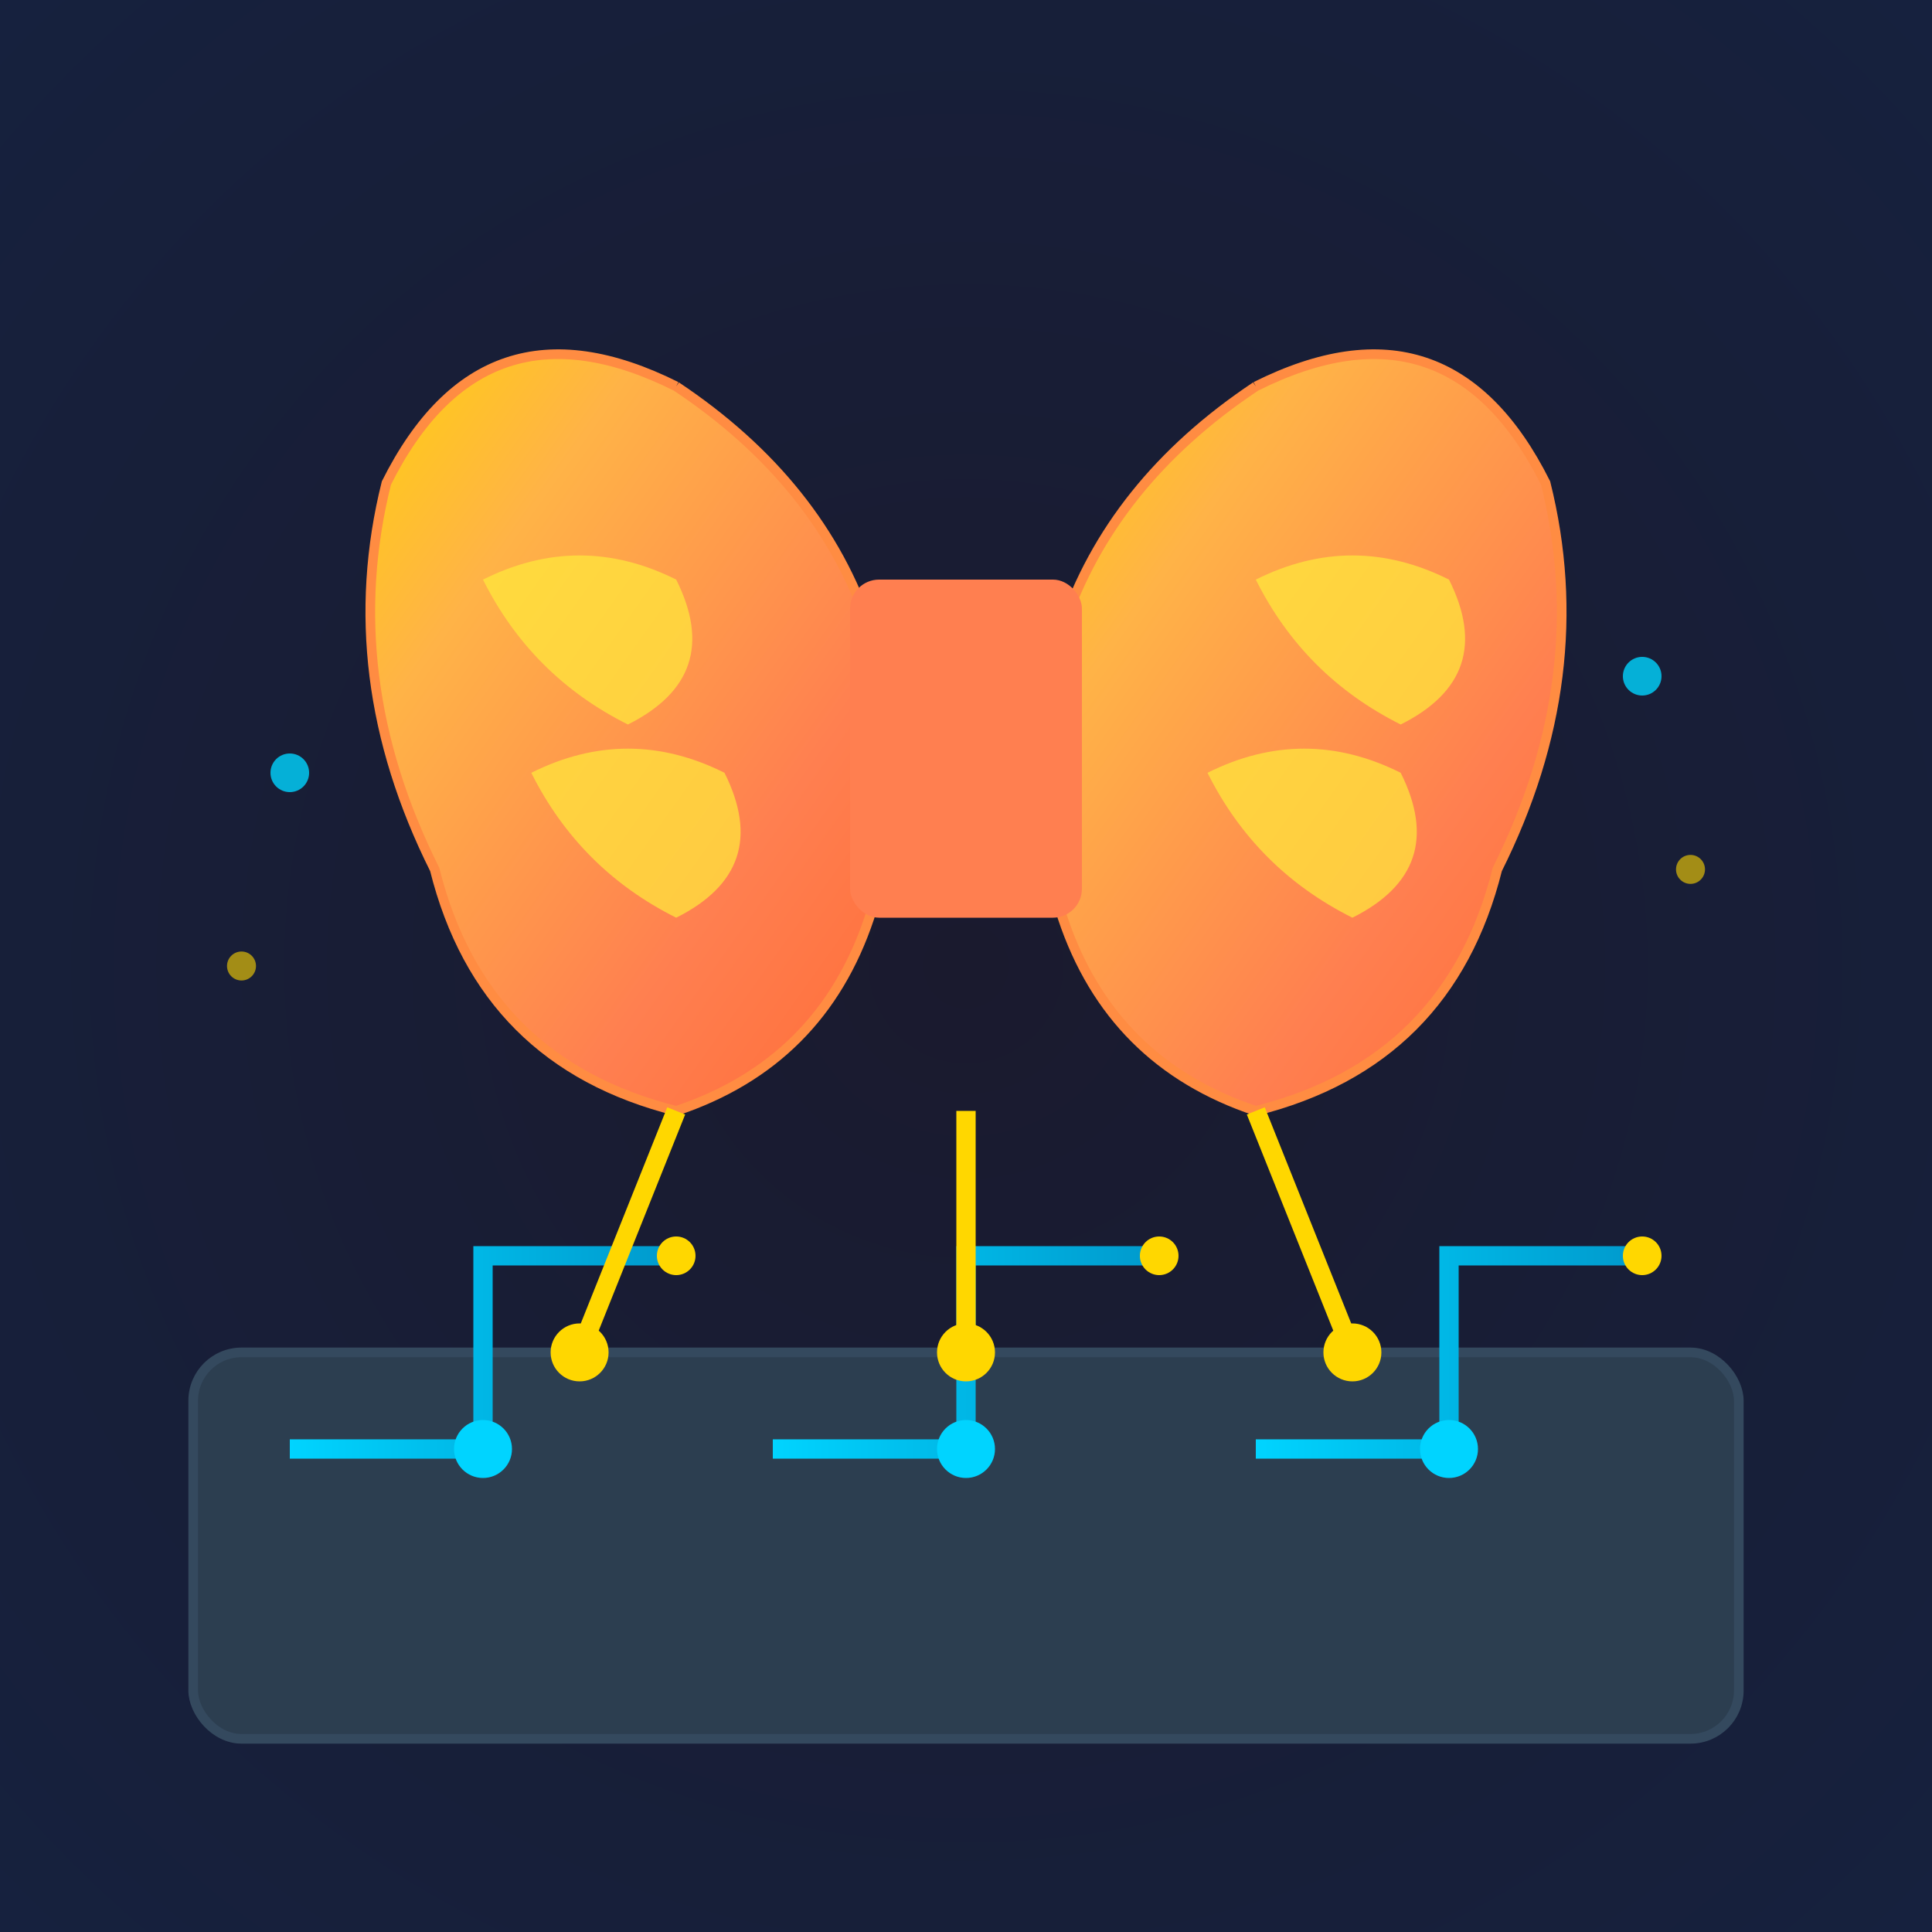 <svg xmlns="http://www.w3.org/2000/svg" viewBox="0 0 200 200" width="100" height="100">
  <!-- Background gradient -->
  <defs>
    <radialGradient id="bgGradient" cx="50%" cy="50%" r="70%">
      <stop offset="0%" style="stop-color:#1a1a2e"/>
      <stop offset="100%" style="stop-color:#16213e"/>
    </radialGradient>
    <linearGradient id="brainGradient" x1="0%" y1="0%" x2="100%" y2="100%">
      <stop offset="0%" style="stop-color:#ffd700"/>
      <stop offset="30%" style="stop-color:#ffb347"/>
      <stop offset="70%" style="stop-color:#ff7f50"/>
      <stop offset="100%" style="stop-color:#ff6b35"/>
    </linearGradient>
    <linearGradient id="circuitGradient" x1="0%" y1="0%" x2="100%" y2="0%">
      <stop offset="0%" style="stop-color:#00d4ff"/>
      <stop offset="100%" style="stop-color:#0099cc"/>
    </linearGradient>
  </defs>
  
  <!-- Background -->
  <rect width="200" height="200" fill="url(#bgGradient)"/>
  
  <!-- Circuit board base -->
  <rect x="20" y="140" width="160" height="40" rx="5" fill="#2c3e50" stroke="#34495e" stroke-width="1"/>
  
  <!-- Circuit traces -->
  <path d="M30 150 L50 150 L50 130 L70 130" stroke="url(#circuitGradient)" stroke-width="2" fill="none"/>
  <path d="M80 150 L100 150 L100 130 L120 130" stroke="url(#circuitGradient)" stroke-width="2" fill="none"/>
  <path d="M130 150 L150 150 L150 130 L170 130" stroke="url(#circuitGradient)" stroke-width="2" fill="none"/>
  
  <!-- Circuit nodes -->
  <circle cx="50" cy="150" r="3" fill="#00d4ff"/>
  <circle cx="100" cy="150" r="3" fill="#00d4ff"/>
  <circle cx="150" cy="150" r="3" fill="#00d4ff"/>
  <circle cx="70" cy="130" r="2" fill="#ffd700"/>
  <circle cx="120" cy="130" r="2" fill="#ffd700"/>
  <circle cx="170" cy="130" r="2" fill="#ffd700"/>
  
  <!-- Brain structure -->
  <!-- Left hemisphere -->
  <path d="M70 40 Q50 30 40 50 Q35 70 45 90 Q50 110 70 115 Q85 110 90 95 Q95 80 90 65 Q85 50 70 40" 
        fill="url(#brainGradient)" stroke="#ff8c42" stroke-width="1"/>
  
  <!-- Right hemisphere -->
  <path d="M130 40 Q150 30 160 50 Q165 70 155 90 Q150 110 130 115 Q115 110 110 95 Q105 80 110 65 Q115 50 130 40" 
        fill="url(#brainGradient)" stroke="#ff8c42" stroke-width="1"/>
  
  <!-- Brain connection -->
  <rect x="88" y="60" width="24" height="35" rx="3" fill="#ff7f50"/>
  
  <!-- Neural patterns inside brain -->
  <path d="M50 60 Q60 55 70 60 Q75 70 65 75 Q55 70 50 60" fill="#ffeb3b" opacity="0.7"/>
  <path d="M130 60 Q140 55 150 60 Q155 70 145 75 Q135 70 130 60" fill="#ffeb3b" opacity="0.7"/>
  <path d="M55 80 Q65 75 75 80 Q80 90 70 95 Q60 90 55 80" fill="#ffeb3b" opacity="0.7"/>
  <path d="M125 80 Q135 75 145 80 Q150 90 140 95 Q130 90 125 80" fill="#ffeb3b" opacity="0.7"/>
  
  <!-- Connection lines from brain to circuit -->
  <path d="M70 115 L60 140" stroke="#ffd700" stroke-width="2" fill="none"/>
  <path d="M100 115 L100 140" stroke="#ffd700" stroke-width="2" fill="none"/>
  <path d="M130 115 L140 140" stroke="#ffd700" stroke-width="2" fill="none"/>
  
  <!-- Connection nodes -->
  <circle cx="60" cy="140" r="3" fill="#ffd700"/>
  <circle cx="100" cy="140" r="3" fill="#ffd700"/>
  <circle cx="140" cy="140" r="3" fill="#ffd700"/>
  
  <!-- Floating data points -->
  <circle cx="30" cy="80" r="2" fill="#00d4ff" opacity="0.8"/>
  <circle cx="170" cy="70" r="2" fill="#00d4ff" opacity="0.8"/>
  <circle cx="25" cy="100" r="1.5" fill="#ffd700" opacity="0.6"/>
  <circle cx="175" cy="90" r="1.5" fill="#ffd700" opacity="0.6"/>
</svg>
